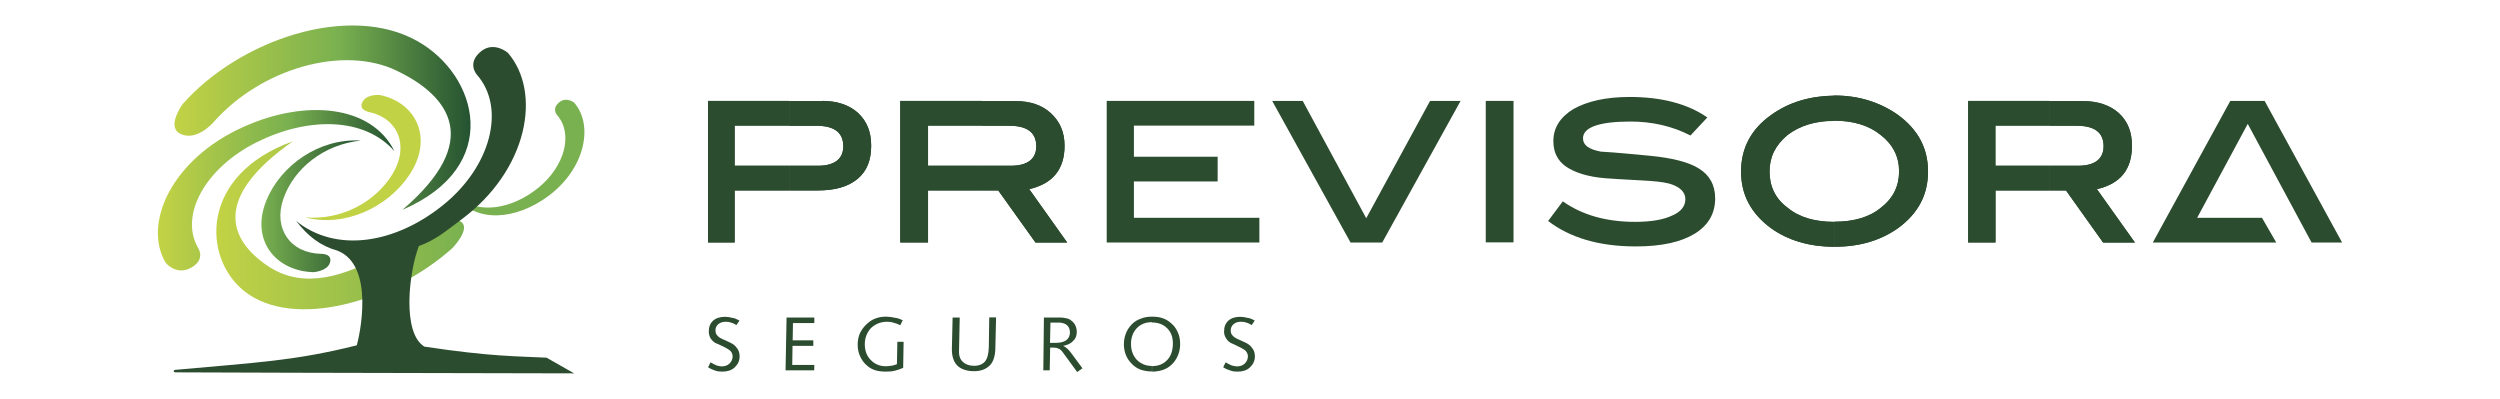 <?xml version="1.0" encoding="utf-8"?>
<!-- Generator: Adobe Illustrator 24.0.1, SVG Export Plug-In . SVG Version: 6.00 Build 0)  -->
<svg version="1.1" id="Layer_1" xmlns="http://www.w3.org/2000/svg" xmlns:xlink="http://www.w3.org/1999/xlink" x="0px" y="0px"
	 viewBox="0 0 1719.5 274.3" style="enable-background:new 0 0 1719.5 274.3;" xml:space="preserve">
<style type="text/css">
	.st0{fill-rule:evenodd;clip-rule:evenodd;fill:#2C4C2F;}
	.st1{fill-rule:evenodd;clip-rule:evenodd;fill:#7AB150;}
	.st2{fill-rule:evenodd;clip-rule:evenodd;fill:#C2D245;}
	.st3{fill-rule:evenodd;clip-rule:evenodd;fill:url(#SVGID_1_);}
	.st4{fill-rule:evenodd;clip-rule:evenodd;fill:url(#SVGID_2_);}
	.st5{fill-rule:evenodd;clip-rule:evenodd;fill:url(#SVGID_3_);}
	.st6{fill-rule:evenodd;clip-rule:evenodd;fill:url(#SVGID_4_);}
</style>
<g>
	<g>
		<g>
			<g>
				<path class="st0" d="M565.6,69.4c10.2,0,18.5,2.8,24.6,8.3c6.1,5.8,9,13,9,22.5c0,9.8-2.8,17.3-9.3,22.8c-6.7,5.5-15.6,8-27.7,8
					h-19.5v-17h19.8c11.7,0,17.5-4.8,17.5-13.4c0-9.5-6.2-14.1-18.5-14.1h-18.8v-17H565.6L565.6,69.4z M542.8,131v-17h-37.5V86.4
					h37.5v-17h-55.8v97.3h18.3V131H542.8z"/>
				<path class="st0" d="M565.6,69.4c10.2,0,18.5,2.8,24.6,8.3c6.1,5.8,9,13,9,22.5c0,9.8-2.8,17.3-9.3,22.8c-6.7,5.5-15.6,8-27.7,8
					h-19.5v-17h19.8l0,0c11.7,0,17.5-4.8,17.5-13.4c0-9.5-6.2-14.1-18.5-14.1h-18.8v-17H565.6z M542.8,131h-37.5v35.8h-18.3V69.4
					h55.8v17h-37.5V114h37.5V131z"/>
				<path class="st0" d="M734,166.8h-21.8L686.6,131h-11.3v-17h19.9c11.7,0,17.5-4.8,17.5-13.4c0-9.5-6.3-14.1-18.6-14.1h-18.8v-17
					h22.8c10.6,0,18.6,2.8,24.6,8.3c6.3,5.8,9.5,13,9.5,22.5c0,16.3-8.3,26.1-24.3,29.8L734,166.8L734,166.8z M675.3,131v-17h-37
					V86.4h37v-17h-56.1v97.3h19.1V131H675.3z"/>
				<path class="st0" d="M734,166.8h-21.8L686.6,131h-11.1v-17h19.8l0,0c11.7,0,17.5-4.8,17.5-13.4c0-9.5-6.3-14.1-18.6-14.1h-18.7
					v-17h22.6c10.6,0,18.6,2.8,24.6,8.3c6.3,5.8,9.5,13,9.5,22.5c0,16.3-8.3,26.1-24.3,29.8L734,166.8z M675.4,131h-37.1v35.8h-19.1
					V69.4h56.2v17h-37.1V114h37.1V131z"/>
				<polygon class="st0" points="866.2,166.8 761.2,166.8 761.2,69.4 862.7,69.4 862.7,86.4 779.9,86.4 779.9,107.8 837.5,107.8 
					837.5,124.8 779.9,124.8 779.9,149.8 866.2,149.8 				"/>
				<polygon class="st0" points="939.7,150.1 983.6,69.4 1004.6,69.4 950.7,166.8 928.9,166.8 875,69.4 896,69.4 				"/>
				<rect x="1021.9" y="69.4" class="st0" width="19.1" height="97.3"/>
				<path class="st0" d="M1162.7,93.2c-12.6-6.5-26.5-9.6-41.3-9.6c-21.6,0-32.6,4-32.6,11.5c0,4.8,4,7.6,12.3,9.2
					c11,0.6,22.1,1.8,33.3,2.8c16,1.5,27.3,4.5,34.1,8.8c7.1,4.3,11.2,11.2,11.2,20.5c0,10.5-4.7,18.5-14,24.3
					c-9.5,5.8-22.8,8.8-40.6,8.8c-25.3,0-45.3-6-60.3-17.5l10.1-13.5c13.5,9.5,30.1,14.1,49.8,14.1c10.8,0,19.5-1.5,25.3-4.3
					c6.1-2.5,9.2-6.5,9.2-11.3c0-4.9-3.7-8.5-11-10.7c-4.3-1.1-10.5-1.8-19.1-2.2c-13.9-0.8-22.1-1.2-25-1.5c-12.3-1-21.1-4-27-8
					c-5.7-4-8.7-9.8-8.7-17.5c0-9.3,4.8-16.6,13.8-22.1c9.5-5.3,22.1-8.3,38.8-8.3c21.8,0,39.8,4.7,53.3,14.1L1162.7,93.2z"/>
				<path class="st0" d="M1326.1,118c0,16-6.8,28.8-20.6,38.9c-11.7,8.3-26.1,12.8-43.4,12.8h-0.5v-17.2c13.5,0,24.3-3.1,32.3-9.8
					c8-6.1,12.3-14.6,12.3-24.8l0,0c0-10.2-4.3-18.6-12.7-25.1c-8-6.5-18.8-9.8-32-9.8V65.7v17.3l0,0l0,0V65.7h0.5
					c16.6,0,31.1,4.7,43.4,13.3C1319.3,89.2,1326.1,102,1326.1,118L1326.1,118z M1261.5,169.8L1261.5,169.8v-17.2V169.8z
					 M1261.5,65.7v17.3c-13,0-23.8,3.4-32.1,9.8c-8.3,7-12.3,15-12.3,25.1s4,18.7,12.3,24.8c8,6.7,18.8,9.8,32.1,9.8v17.2
					c-17.3,0-31.8-4.5-43.4-12.8c-13.8-10.2-20.6-23-20.6-38.9c0-16,6.8-29.1,20.6-38.9C1230.1,70.4,1244.6,66.1,1261.5,65.7z"/>
				<path class="st0" d="M1326.1,118c0,16-6.8,28.8-20.6,38.9c-11.7,8.3-26.1,12.8-43.4,12.8h-0.5v-17.2c13.5,0,24.3-3.1,32.3-9.8
					c8-6.1,12.3-14.6,12.3-24.8l0,0c0-10.2-4.3-18.6-12.7-25.1c-8-6.5-18.8-9.8-32-9.8V65.7h0.5c16.6,0,31.1,4.7,43.4,13.3
					C1319.3,89.2,1326.1,102,1326.1,118L1326.1,118z M1261.5,169.8c-17.5-0.2-31.8-4.5-43.4-12.8c-13.8-10.2-20.6-23-20.6-38.9
					c0-16,6.8-29.1,20.6-38.9c12-8.7,26.6-13.3,43.4-13.3v17.3l0,0c-13,0-23.8,3.4-32.1,9.8c-8.3,7-12.3,15-12.3,25.1
					s4,18.7,12.3,24.8c8,6.7,18.8,9.8,32.1,9.8l0,0V169.8z"/>
				<path class="st0" d="M1468.4,166.8h-21.9L1421,131h-11.1v-17h19.5c11.6,0,17.5-4.8,17.5-13.4c0-9.5-6.2-14.1-18.5-14.1h-18.5
					v-17h22.5c10.5,0,18.8,2.8,25,8.3c6.2,5.8,9,13,9,22.5c0,16.3-8,26.1-24.1,29.8L1468.4,166.8L1468.4,166.8z M1409.8,131v-17
					h-37.3V86.4h37.3v-17h-56.1v97.3h18.8V131H1409.8z"/>
				<path class="st0" d="M1468.4,166.8h-21.9L1421,131h-11.3v-17h19.6l0,0c11.6,0,17.5-4.8,17.5-13.4c0-9.5-6.2-14.1-18.5-14.1
					h-18.6v-17h22.6c10.5,0,18.8,2.8,25,8.3c6.2,5.8,9,13,9,22.5c0,16.3-8,26.1-24.1,29.8L1468.4,166.8z M1409.7,131h-37.2v35.8
					h-18.8V69.4h55.9v17h-37.2V114h37.2V131z"/>
				<polygon class="st0" points="1589.9,166.8 1610.9,166.8 1557.6,69.4 1534,69.4 1480.7,166.8 1565.6,166.8 1555.8,149.8 
					1511.2,149.8 1546,85.2 				"/>
				<path class="st0" d="M508.6,220.5l-2.1,3.1c-1.2-0.8-2.4-1.4-3.7-1.7c-1.2-0.5-2.4-0.6-3.6-0.6c-2,0-3.7,0.5-5.1,1.6
					c-1.4,1.2-2,2.6-2,4.3c0,0.8,0.2,1.5,0.3,2.1c0.3,0.6,0.6,1.2,1.2,1.7c0.6,0.9,2.4,1.9,5.5,3.2c1.2,0.6,2.2,1.1,3,1.4
					c2.1,0.9,3.8,2.3,4.9,4c1.2,1.5,1.7,3.4,1.7,5.5c0,3-1.1,5.4-3.4,7.6c-2.1,2-5,2.9-8.4,2.9c-1.6,0-3.3-0.1-5-0.7
					c-1.5-0.5-3.2-1.2-4.9-2.3l1.7-3.4c1.7,1,3.1,1.7,4.3,2.2c1.2,0.3,2.5,0.6,3.3,0.6c2.3,0,4-0.6,5.5-2c1.4-1.4,2.1-3.1,2.1-5
					c0-0.8-0.2-1.5-0.6-2.3c-0.3-0.6-0.8-1.4-1.5-1.8c-1.1-0.9-3.4-2.2-6.6-3.6c-1.2-0.7-2-0.9-2.8-1.2c-1.5-0.8-2.7-2-3.7-3.4
					c-0.7-1.4-1.2-2.9-1.2-4.6c0-3.2,0.9-5.6,2.9-7.5c2-1.8,4.8-2.7,8.3-2.7c1.7,0,3.4,0.3,4.9,0.7
					C505.4,218.8,506.9,219.6,508.6,220.5z"/>
				<polygon class="st0" points="541,218.4 560.1,218.4 560.1,222.2 545.4,222.2 545.2,234.1 559.4,234.1 559.4,237.9 545.1,237.9 
					544.9,251 560.1,251 560,254.7 540.3,254.7 				"/>
				<path class="st0" d="M620.9,220.3l-1.7,3.4c-1.7-0.9-3.2-1.4-4.8-1.8c-1.5-0.5-2.9-0.6-4.3-0.6c-4.4,0-8.1,1.6-11,4.3
					c-2.7,2.9-4.3,6.7-4.3,11.2c0,4.4,1.4,8.1,4.1,10.8c2.8,2.9,6.1,4.3,10.4,4.3c1,0,2.1-0.1,3.5-0.3c1.2-0.1,2.6-0.6,4.1-1.1
					l0.3-15.4h4.3l-0.3,17.9c-2,0.9-3.8,1.5-5.8,2c-2,0.5-3.9,0.6-6.1,0.6c-2.8,0-5.2-0.3-7.2-0.9c-2.2-0.7-4-1.7-5.6-3.1
					c-2.2-1.8-3.8-4-4.9-6.5c-1.2-2.5-1.7-5.2-1.7-8.1c0-3.1,0.6-6,2-8.7c1.4-2.6,3.4-4.9,6-6.9c1.5-1.2,3.4-2.1,5.3-2.7
					c1.8-0.6,4-0.9,6.2-0.9c2,0,4,0.3,5.8,0.7C617.2,218.7,619.1,219.4,620.9,220.3z"/>
				<path class="st0" d="M655.2,218.4h4.9l-0.5,23.7v0.2c0,2.7,0.9,5.1,2.8,6.7c1.8,1.7,4.4,2.6,7.5,2.6c3.5,0,6-1.1,7.6-3
					c1.7-2.1,2.4-5.2,2.6-9.7l0.3-20.6h4.7l-0.5,21.7c-0.2,5-1.4,8.9-3.8,11.3c-2.6,2.6-6.1,4-10.8,4c-5,0-8.9-1.3-11.5-3.8
					c-2.4-2.4-3.8-6.1-3.8-11v-0.6L655.2,218.4z"/>
				<path class="st0" d="M729.1,218.4c2,0,3.5,0.3,4.7,0.6c1.4,0.3,2.4,0.9,3.4,1.8c1.1,0.9,2,2,2.5,3.2c0.6,1.4,0.9,2.7,0.9,4.3
					c0,2.6-0.8,4.7-2.5,6.2c-1.5,1.7-3.8,2.8-6.9,3.4c1.1,0.4,1.8,1.1,2.8,1.8c0.7,0.6,1.7,1.7,2.6,2.9l7.9,10.7l-3.6,2.6l-9.5-13
					c-0.7-1.1-1.5-2-2.3-2.6v-4.7c1.8-0.3,3.4-0.9,4.4-1.7c1.5-1.2,2.4-2.9,2.4-5.3c0-2.1-0.8-4-2.1-5c-1-0.9-2.7-1.5-4.7-1.7V218.4
					z M718,218.4h10.4c0.1,0,0.4,0,0.7,0v3.5c-0.5,0-0.9,0-1.4,0h-5.2l-0.3,13.9h4.3c0.9,0,1.8-0.2,2.6-0.2v4.7
					c-0.3-0.1-0.5-0.3-0.6-0.3c-1-0.6-2.3-0.9-3.8-0.9h-2.4l-0.3,15.6h-4.4L718,218.4z"/>
				<path class="st0" d="M792.3,217.8c2.9,0,5.3,0.3,7.5,1.1c2.3,0.8,4.1,2,5.8,3.5c2,1.7,3.5,3.8,4.6,6.4c1.1,2.4,1.5,5.1,1.5,8
					c0,2.6-0.5,5.2-1.5,7.6c-1.1,2.5-2.4,4.6-4.3,6.3c-1.6,1.7-3.6,2.8-5.9,3.7c-2.3,0.7-4.8,1.2-7.5,1.2h-0.1v-3.8
					c4.4,0,7.8-1.4,10.5-4.3c2.6-2.7,3.8-6.6,3.8-11.3c0-4.3-1.2-7.8-4-10.5c-2.6-2.6-6.1-3.9-10.4-3.9V217.8z M792.3,217.8
					L792.3,217.8v3.8l0,0c-4.3,0-7.7,1.3-10.4,4.1c-2.6,2.8-4,6.4-4,10.8c0,4.6,1.4,8.1,4,11c2.8,2.7,6.1,4.2,10.4,4.2l0,0v3.8
					c-2.9,0-5.5-0.5-7.7-1.2c-2.3-0.9-4.3-2.1-6.1-4c-1.8-1.8-3.2-3.8-4.1-6.1c-0.9-2.3-1.4-4.7-1.4-7.3c0-2.8,0.5-5.3,1.4-7.6
					c0.9-2.4,2.3-4.4,4.1-6.3c1.7-1.7,3.7-3,6.1-3.8C786.9,218.2,789.5,217.8,792.3,217.8z"/>
				<path class="st0" d="M863,220.5l-2.1,3.1c-1.2-0.8-2.4-1.4-3.7-1.7c-1.2-0.5-2.5-0.6-3.7-0.6c-2,0-3.7,0.5-5,1.6
					c-1.4,1.2-2,2.6-2,4.3c0,0.8,0.1,1.5,0.3,2.1c0.3,0.6,0.6,1.2,1.2,1.7c0.6,0.9,2.4,1.9,5.5,3.2c1.2,0.6,2.3,1.1,3,1.4
					c2.1,0.9,3.8,2.3,4.9,4c1.2,1.5,1.7,3.4,1.7,5.5c0,3-1.1,5.4-3.4,7.6c-2.1,2-5,2.9-8.4,2.9c-1.7,0-3.4-0.1-4.9-0.7
					c-1.7-0.5-3.4-1.2-5.1-2.3l1.7-3.4c1.7,1,3,1.7,4.3,2.2c1.4,0.3,2.5,0.6,3.4,0.6c2.3,0,4-0.6,5.5-2c1.4-1.4,2.1-3.1,2.1-5
					c0-0.8-0.2-1.5-0.6-2.3c-0.3-0.6-0.8-1.4-1.4-1.8c-1.2-0.9-3.5-2.2-6.7-3.6c-1.2-0.7-2-0.9-2.6-1.2c-1.7-0.8-2.9-2-3.7-3.4
					c-0.9-1.4-1.4-2.9-1.4-4.6c0-3.2,0.9-5.6,2.9-7.5c2-1.8,4.7-2.7,8.2-2.7c1.7,0,3.4,0.3,4.9,0.7
					C859.8,218.8,861.4,219.6,863,220.5z"/>
			</g>
			<path class="st1" d="M313.6,135.3c15.5,12.4,38.3,8.7,56.6-6.1c18.3-14.8,24.2-37.2,13-50c0,0-4.3-4.6,1.9-9.2
				c4.9-3.5,9.9,0.7,9.9,0.7c13.2,15.2,7.8,45-17.8,64.1C354.7,151.5,327.5,153.4,313.6,135.3z"/>
			<path class="st2" d="M209.8,149.5c25.4,2.2,48.8-10.9,60.3-30c11.4-19,4-38.2-16.5-42.5c0,0-7.9-1.5-3.8-7.7
				c3.4-4.9,11.7-3.9,11.7-3.9c24.4,5.1,37.1,29.4,20,55C266.5,142.8,236.9,156.6,209.8,149.5z"/>
			<linearGradient id="SVGID_1_" gradientUnits="userSpaceOnUse" x1="108.639" y1="130.853" x2="271.309" y2="130.853">
				<stop  offset="0" style="stop-color:#C2D245"/>
				<stop  offset="1.000000e-02" style="stop-color:#C2D245"/>
				<stop  offset="0.55" style="stop-color:#7AB150"/>
				<stop  offset="1" style="stop-color:#245231"/>
			</linearGradient>
			<path class="st3" d="M271.3,104c-20.5-23.4-59.1-23.9-94.7-6.2c-35.5,17.7-53.6,50.5-40.1,73.2c0,0,5.4,8.4-6.6,13.9
				c-9.4,4-15.9-4.1-15.9-4.1c-16-26.8,4-71.3,53.2-93.4C210.2,67.9,255.6,72.3,271.3,104z"/>
			<linearGradient id="SVGID_2_" gradientUnits="userSpaceOnUse" x1="149.363" y1="154.981" x2="319.763" y2="154.981">
				<stop  offset="0" style="stop-color:#C2D245"/>
				<stop  offset="1" style="stop-color:#7AB150"/>
			</linearGradient>
			<path class="st4" d="M201.4,97.2c-55.8,39.1-43.7,68-17.1,85.8c50.5,33.9,115.5-43.9,133.2-30.2c6.1,5.1-6.4,17.9-6.4,17.9
				c-41.6,37.2-109.5,56.2-143,29.6C138.9,177.2,137.5,120.1,201.4,97.2z"/>
			<linearGradient id="SVGID_3_" gradientUnits="userSpaceOnUse" x1="179.895" y1="141.881" x2="248.244" y2="141.881">
				<stop  offset="0" style="stop-color:#7AB150"/>
				<stop  offset="1" style="stop-color:#245231"/>
			</linearGradient>
			<path class="st5" d="M248.2,96.7c-25.8,2.6-46.2,19.5-53.3,40c-7.1,20.5,4.7,37.6,26.3,37.9c0,0,8.2-0.1,5.5,6.7
				c-2.2,5.2-10.9,5.9-10.9,5.9c-25.6-0.5-43.9-21.5-32.6-49.3C193.1,113.6,219.7,94.9,248.2,96.7z"/>
			<path class="st0" d="M375.9,246c-19.3-1-37.8-0.6-84-7.6c-15.5-9.4-10.7-51.1-3.8-69.2c11.3-4,18.4-10.1,29.2-18.2
				c46-34.1,55.5-87.6,32-114.7c0,0-9-7.8-17.8-1.5c-11.1,8.4-3.4,16.7-3.4,16.7c20,22.9,9.5,63.1-23.3,89.5
				c-32.8,26.5-73.4,33.3-101.1,11c8.1,10.4,16.5,17.1,28.4,20.4c26.4,10.4,14.8,60.1,13.3,65.1c-42.1,10.6-68.5,11.8-125.1,16.9
				c-1.4,0.5-1.1,1.9,1.2,1.7c15.8,0.1,111,0.4,273.4,0.7L375.9,246z"/>
			<linearGradient id="SVGID_4_" gradientUnits="userSpaceOnUse" x1="120.574" y1="80.797" x2="324.295" y2="80.797">
				<stop  offset="0" style="stop-color:#C2D245"/>
				<stop  offset="0.55" style="stop-color:#7AB150"/>
				<stop  offset="1" style="stop-color:#245231"/>
			</linearGradient>
			<path class="st6" d="M276.8,144.3c55.3-47.2,32.8-78-3.8-95.6c-36.6-17.8-93.2-1.9-126.1,35.3c0,0-12,14.1-23.5,7.7
				c-8.8-5.2,2.3-20.2,2.3-20.2c38.9-44,114.4-69.9,161.6-43.1C328.6,51.7,346.3,114.4,276.8,144.3z"/>
		</g>
	</g>
</g>
</svg>
